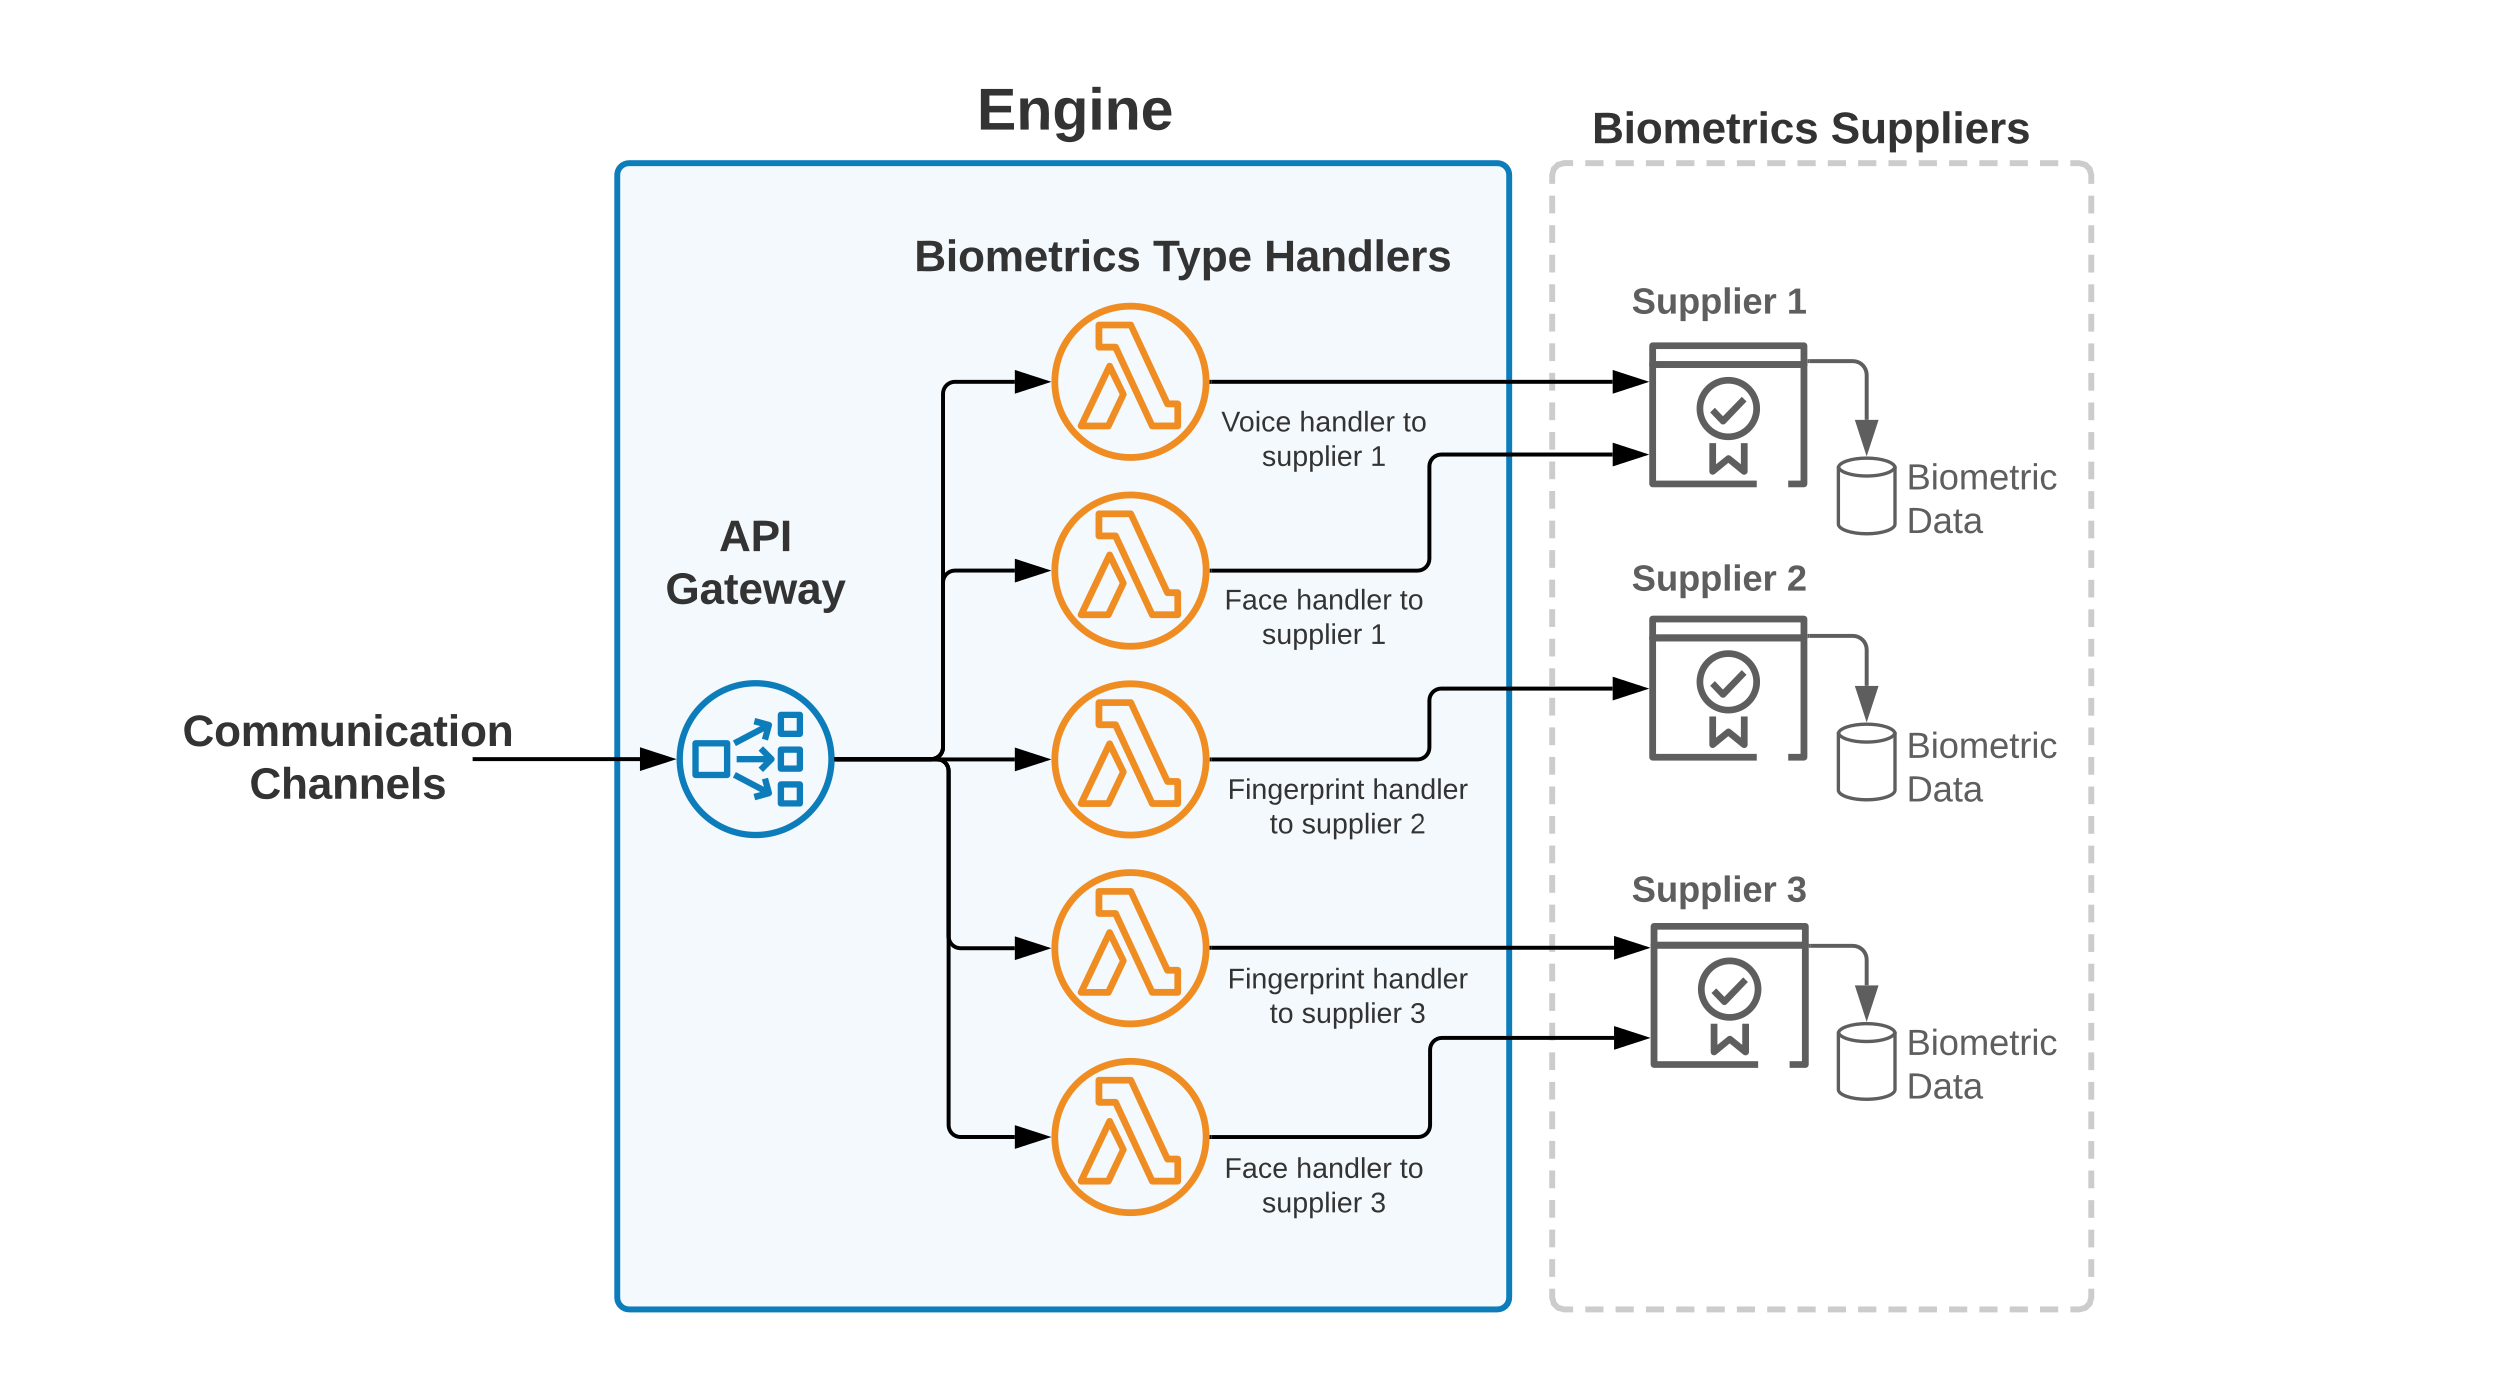 <svg xmlns="http://www.w3.org/2000/svg" xmlns:xlink="http://www.w3.org/1999/xlink" xmlns:lucid="lucid" width="1265" height="702"><g transform="translate(-200 -70)" lucid:page-tab-id="0_0"><path d="M0 0h1851.93v849.7H0z" fill="#fff"/><path d="M985.42 158.56c0-3.32 2.7-6 6-6h260.76c3.3 0 6 2.68 6 6v568c0 3.3-2.7 6-6 6H991.42c-3.3 0-6-2.7-6-6z" fill-opacity="0"/><path d="M1002.16 152.56h9.2m6.14 0h9.2m6.14 0h9.2m6.13 0h9.2m6.14 0h9.22m6.13 0h9.2m6.14 0h9.2m6.13 0h9.2m6.14 0h9.2m6.14 0h9.2m6.14 0h9.2m6.14 0h9.2m6.14 0h9.2m6.14 0h9.2m6.14 0h9.2m6.14 0h9.2m6.13 0h4.6l3.03.82 2.16 2.15.82 3.03v4.48m0 5.98V178m0 5.97v8.97m0 5.97v8.98m0 5.98v8.97m0 5.98v8.98m0 5.98v8.97m0 5.97v8.97m0 5.98v8.97m0 5.98v8.97m0 5.98v8.96m0 6v8.96m0 5.98v8.97m0 6v8.96m0 5.98v8.96m0 5.98v8.97m0 5.98v8.97m0 5.98v8.97m0 5.98v8.96m0 5.97v8.97m0 5.98V462m0 5.97v8.97m0 5.97v8.98m0 5.98v8.97m0 5.98v8.98m0 5.98v8.97m0 5.97v8.97m0 5.98v8.97m0 5.98v8.97m0 5.98v8.96m0 6v8.96m0 5.98v8.97m0 6v8.96m0 5.98v8.96m0 5.98v8.97m0 5.98v8.97m0 5.98v8.97m0 5.98v8.96m0 5.97v4.5l-.82 3.02-2.16 2.14-3.02.82h-4.6m-6.14 0h-9.2m-6.14 0h-9.2m-6.14 0h-9.2m-6.14 0h-9.2m-6.13 0h-9.22m-6.13 0h-9.2m-6.14 0h-9.2m-6.13 0h-9.2m-6.14 0h-9.2m-6.14 0h-9.2m-6.15 0h-9.2m-6.13 0h-9.2m-6.14 0h-9.2m-6.14 0h-9.2m-6.14 0h-9.2m-6.14 0h-9.2m-6.14 0h-4.6l-3.03-.82-2.16-2.15-.82-3.04v-4.5m0-5.97v-8.97m0-5.98v-8.97m0-5.98v-8.97m0-5.98v-8.97m0-5.98v-8.96m0-5.98v-8.97m0-6v-8.96m0-5.98v-8.97m0-6v-8.95m0-5.98v-8.97m0-5.98v-8.97m0-5.98v-8.97m0-5.97v-8.97m0-5.98v-8.97m0-5.97v-8.97m0-5.98v-8.97m0-5.96v-8.97m0-5.98V453m0-5.98v-8.97m0-5.98v-8.97m0-5.98v-8.97m0-5.98v-8.97m0-5.98v-8.97m0-5.98v-8.96m0-5.98v-8.97m0-6v-8.96m0-5.98v-8.97m0-6v-8.95m0-5.98v-8.97m0-5.98v-8.97m0-5.98v-8.97m0-5.97v-8.97m0-5.98v-8.97m0-5.97v-8.97m0-5.98v-8.97m0-5.96v-8.97m0-5.98V169m0-5.98v-4.48l.82-3.03 2.15-2.15 3.02-.82h4.6" stroke="#ccc" stroke-width="3" fill="none"/><path d="M512.33 158.56c0-3.32 2.7-6 6-6h439.32c3.32 0 6 2.68 6 6v568c0 3.3-2.68 6-6 6H518.33c-3.3 0-6-2.7-6-6z" stroke="#0c7cba" stroke-width="3" fill="#b2d6ef" fill-opacity=".15"/><path d="M795.96 573.83H783c-.63 0-1.24-.38-1.5-.98l-18.14-38.9h-7.32c-.9 0-1.7-.75-1.7-1.68v-11.22c0-.92.8-1.68 1.7-1.68h16.15c.68 0 1.24.38 1.5.98l18.1 38.9h4.16c.9 0 1.7.75 1.7 1.73v11.17c0 .92-.8 1.68-1.7 1.68zm-11.9-3.43h10.17v-7.73h-3.5c-.66 0-1.26-.38-1.52-.98l-18.05-38.96h-13.38v7.8h6.67c.7 0 1.3.37 1.56.97z" stroke="#fff" stroke-opacity="0" fill="#ef8d22"/><path d="M760.83 573.83H747c-.92 0-1.68-.77-1.68-1.7 0-.28.04-.48.17-.72l14.44-30.26c.3-.6.86-.97 1.53-.97s1.24.33 1.54.94l6.92 14.32c.22.47.22.97 0 1.44l-7.56 16c-.3.6-.86.97-1.53.97zm-11.1-3.4h10l6.82-14.27-5.1-10.37z" stroke="#fff" stroke-opacity="0" fill="#ef8d22"/><path d="M772.02 589.8c-22.08 0-40-17.92-40-40s17.92-40 40-40 40 17.92 40 40-17.92 40-40 40zm0-76.56c-20.24 0-36.56 16.32-36.56 36.56 0 20.24 16.32 36.56 36.56 36.56 20.24 0 36.56-16.32 36.56-36.56 0-20.24-16.32-36.56-36.56-36.56z" stroke="#fff" stroke-opacity="0" fill="#ef8d22"/><path d="M582.33 414.12c-22.08 0-40 17.92-40 40s17.92 40 40 40 40-17.92 40-40-17.92-40-40-40zm0 76.8c-20.32 0-36.8-16.48-36.8-36.8 0-20.32 16.48-36.8 36.8-36.8 20.32 0 36.8 16.48 36.8 36.8 0 20.32-16.48 36.8-36.8 36.8z" stroke="#fff" stroke-opacity="0" stroke-width="3" fill="#0c7cba"/><path d="M567.94 463.72h-16.02c-.88 0-1.6-.7-1.6-1.6v-16c0-.9.72-1.6 1.6-1.6h16.02c.88 0 1.6.7 1.6 1.6v16c0 .9-.72 1.6-1.6 1.6zm-14.4-3.2h12.78v-12.8h-12.78zM604.73 442.92h-9.6c-.88 0-1.6-.7-1.6-1.6v-9.6c0-.88.72-1.6 1.6-1.6h9.6c.88 0 1.6.72 1.6 1.6v9.6c0 .9-.72 1.6-1.6 1.6zm-8-3.2h6.4v-6.4h-6.4zM604.73 460.52h-9.6c-.88 0-1.6-.7-1.6-1.6v-9.6c0-.88.72-1.6 1.6-1.6h9.6c.88 0 1.6.72 1.6 1.6v9.6c0 .9-.72 1.6-1.6 1.6zm-8-3.2h6.4v-6.4h-6.4zM604.73 478.12h-9.6c-.88 0-1.6-.7-1.6-1.6v-9.6c0-.88.72-1.6 1.6-1.6h9.6c.88 0 1.6.72 1.6 1.6v9.6c0 .9-.72 1.6-1.6 1.6zm-8-3.2h6.4v-6.4h-6.4zM591.46 455.26l-5.38 5.38-2.27-2.26 2.66-2.65h-13.73v-3.2h13.73l-2.65-2.67 2.28-2.25 5.38 5.4c.63.62.63 1.62.02 2.26h-.02zM590.58 437.34l-1.98 7.35-3.06-.85 1-3.8-14.18 7.48-1.5-2.8 13.87-7.33-3.45-.88.83-3.2 7.37 2c.85.2 1.37 1.1 1.13 1.94 0 .03 0 .06-.02.08zM589.47 472.88l-7.35 2.04-.85-3.2 3.45-.94-13.86-7.32 1.48-2.8 14.2 7.48-1-3.75 3.08-.84 1.98 7.35c.24.86-.28 1.74-1.13 1.97z" stroke="#fff" stroke-opacity="0" stroke-width="3" fill="#0c7cba"/><path d="M1112.84 454.85h-8v-3.38h6.24v-57h-73.12v57h50.96v3.38h-52.72c-.88 0-1.68-.76-1.68-1.72V392.8c0-.96.8-1.72 1.68-1.72h76.64c.88 0 1.68.76 1.68 1.72v60.33c0 .96-.8 1.72-1.68 1.72z" stroke="#fff" stroke-opacity="0" fill="#5e5e5e"/><path d="M1112.76 394.47h-76.56c-.88 0-1.68-.76-1.68-1.7v-9.53c0-.93.8-1.7 1.68-1.7h76.64c.88 0 1.68.77 1.68 1.7v9.54c0 .93-.72 1.7-1.68 1.7h-.08zm-74.8-3.4h73.12v-6.13h-73.12zM1074.52 431.02c-8.87 0-16.06-7.17-16.06-16 0-8.84 7.2-16 16.06-16 8.87 0 16.07 7.16 16.07 16 0 8.83-7.2 16-16.08 16zm0-28.62h-.03c-6.98.04-12.64 5.67-12.64 12.65 0 6.97 5.7 12.6 12.7 12.6 6.97-.03 12.62-5.66 12.62-12.64 0-6.93-5.68-12.6-12.66-12.6zM1082.5 448.5c-.4 0-.76-.1-1.1-.4l-6.87-5.6-6.82 5.6c-.7.62-1.8.53-2.4-.2-.24-.3-.38-.67-.38-1.08v-14.3h3.4v10.7l5.22-4.2c.62-.52 1.5-.52 2.13 0l5.2 4.2v-10.7h3.42v14.3c0 .67-.37 1.23-.98 1.52-.27.13-.52.17-.8.17z" stroke="#fff" stroke-opacity="0" fill="#5e5e5e"/><path d="M1071.87 423.08c-.5 0-.92-.18-1.25-.54l-5.3-5.56 2.4-2.34 4.08 4.27 9.54-9.82 2.4 2.34-10.65 11.12c-.34.36-.75.54-1.23.54z" stroke="#fff" stroke-opacity="0" fill="#5e5e5e"/><path d="M1036.1 383.36h76.48v69.7h-76.48v-69.7z" stroke="#fff" stroke-opacity="0" stroke-width=".42" fill="#fff" fill-opacity="0"/><path d="M440.14 454.12h83.7M440.17 454.12h-1.02" stroke="#000" stroke-width="2" fill="none"/><path d="M539.1 454.12l-14.27 4.64v-9.27z" stroke="#000" stroke-width="2"/><path d="M623.33 454.12h47.84c3.32 0 6-2.68 6-6v-83.4c0-3.3 2.7-6 6-6h30.34" stroke="#000" stroke-width="2" fill="none"/><path d="M623.36 455.12h-1.07l.03-1-.06-1h1.1z"/><path d="M728.78 358.73l-14.27 4.64v-9.27z" stroke="#000" stroke-width="2"/><path d="M813.02 358.73h104.25c3.3 0 6-2.68 6-6V306c0-3.3 2.7-6 6-6h86.75" stroke="#000" stroke-width="2" fill="none"/><path d="M813.04 359.73h-1.1l.08-1-.04-1h1.06z"/><path d="M1031.3 300l-14.28 4.64v-9.28z" stroke="#000" stroke-width="2"/><path d="M813.02 454.27h104.25c3.3 0 6-2.7 6-6v-23.84c0-3.32 2.7-6 6-6h86.75" stroke="#000" stroke-width="2" fill="none"/><path d="M813.04 455.27h-1.1l.08-1-.04-1h1.06z"/><path d="M1031.3 418.43l-14.28 4.63v-9.27z" stroke="#000" stroke-width="2"/><path d="M813 549.57h203.7" stroke="#000" stroke-width="2" fill="none"/><path d="M813.03 550.57h-1.06l.05-.77-.05-1.23h1.06z"/><path d="M1031.98 549.57l-14.27 4.64v-9.26z" stroke="#000" stroke-width="2"/><path d="M548.05 76.78c0-3.32 2.7-6 6-6h379.32c3.32 0 6 2.68 6 6v69.78c0 3.3-2.68 6-6 6H554.05c-3.3 0-6-2.7-6-6z" stroke="#000" stroke-opacity="0" stroke-width="3" fill="#fff" fill-opacity="0"/><use xlink:href="#a" transform="matrix(1,0,0,1,553.049,75.777) translate(191 23.927)"/><use xlink:href="#b" transform="matrix(1,0,0,1,553.049,75.777) translate(141.277 59.817)"/><path d="M980 106c0-3.3 2.7-6 6-6h260.75c3.32 0 6 2.7 6 6v60.56c0 3.3-2.68 6-6 6H986c-3.3 0-6-2.7-6-6z" stroke="#000" stroke-opacity="0" stroke-width="3" fill="#fff" fill-opacity="0"/><use xlink:href="#c" transform="matrix(1,0,0,1,985,105) translate(20.574 37.465)"/><use xlink:href="#d" transform="matrix(1,0,0,1,985,105) translate(141.377 37.465)"/><path d="M512.33 326c0-3.3 2.7-6 6-6h128c3.3 0 6 2.7 6 6v62.66c0 3.3-2.7 6-6 6h-128c-3.3 0-6-2.7-6-6z" stroke="#000" stroke-opacity="0" stroke-width="3" fill="#fff" fill-opacity="0"/><use xlink:href="#e" transform="matrix(1,0,0,1,517.33,325) translate(46.512 23.872)"/><use xlink:href="#f" transform="matrix(1,0,0,1,517.33,325) translate(19.352 50.538)"/><path d="M645.57 185.82c0-3.32 2.7-6 6-6H945.4c3.3 0 6 2.68 6 6v34.65c0 3.3-2.7 6-6 6H651.56c-3.3 0-6-2.7-6-6z" stroke="#000" stroke-opacity="0" stroke-width="3" fill="#fff" fill-opacity="0"/><use xlink:href="#g" transform="matrix(1,0,0,1,650.572,184.817) translate(12.043 22.403)"/><use xlink:href="#h" transform="matrix(1,0,0,1,650.572,184.817) translate(132.846 22.403)"/><use xlink:href="#i" transform="matrix(1,0,0,1,650.572,184.817) translate(189.08 22.403)"/><path d="M1112.84 316.55h-8v-3.38h6.24v-57h-73.12v57h50.96v3.38h-52.72c-.88 0-1.68-.76-1.68-1.72V254.5c0-.95.8-1.72 1.68-1.72h76.64c.88 0 1.68.77 1.68 1.72v60.33c0 .96-.8 1.72-1.68 1.72z" stroke="#fff" stroke-opacity="0" fill="#5e5e5e"/><path d="M1112.76 256.17h-76.56c-.88 0-1.68-.76-1.68-1.7v-9.52c0-.93.8-1.7 1.68-1.7h76.64c.88 0 1.68.77 1.68 1.7v9.53c0 .93-.72 1.7-1.68 1.7h-.08zm-74.8-3.4h73.12v-6.13h-73.12zM1074.52 292.72c-8.87 0-16.06-7.17-16.06-16 0-8.84 7.2-16 16.06-16 8.87 0 16.07 7.16 16.07 16 0 8.83-7.2 16-16.08 16zm0-28.6h-.03c-6.98.02-12.64 5.65-12.64 12.63s5.7 12.6 12.7 12.6c6.97-.02 12.62-5.66 12.62-12.63 0-6.95-5.68-12.6-12.66-12.6zM1082.5 310.22c-.4 0-.76-.13-1.1-.4l-6.87-5.62-6.82 5.62c-.7.6-1.8.5-2.4-.2-.24-.33-.38-.68-.38-1.1v-14.3h3.4v10.7l5.22-4.2c.62-.52 1.5-.52 2.13 0l5.2 4.2v-10.7h3.42v14.3c0 .67-.37 1.23-.98 1.52-.27.13-.52.18-.8.18z" stroke="#fff" stroke-opacity="0" fill="#5e5e5e"/><path d="M1071.87 284.8c-.5 0-.92-.2-1.25-.56l-5.3-5.56 2.4-2.34 4.08 4.27 9.54-9.82 2.4 2.34-10.65 11.12c-.34.36-.75.55-1.23.55z" stroke="#fff" stroke-opacity="0" fill="#5e5e5e"/><path d="M1036.1 245.06h76.48v69.7h-76.48v-69.7z" stroke="#fff" stroke-opacity="0" stroke-width=".42" fill="#fff" fill-opacity="0"/><path d="M1113.54 610.33h-8v-3.38h6.24v-57h-73.12v57h50.96v3.38h-52.72c-.88 0-1.68-.76-1.68-1.72V548.3c0-.95.8-1.72 1.68-1.72h76.64c.88 0 1.68.77 1.68 1.72v60.33c0 .97-.8 1.73-1.68 1.73z" stroke="#fff" stroke-opacity="0" fill="#5e5e5e"/><path d="M1113.46 549.95h-76.56c-.88 0-1.68-.76-1.68-1.7v-9.52c0-.93.8-1.7 1.68-1.7h76.64c.88 0 1.68.77 1.68 1.7v9.53c0 .93-.72 1.7-1.68 1.7h-.08zm-74.8-3.4h73.12v-6.13h-73.12zM1075.22 586.5c-8.87 0-16.07-7.17-16.07-16 0-8.84 7.2-16 16.07-16 8.86 0 16.06 7.16 16.06 16 0 8.83-7.2 16-16.06 16zm0-28.6h-.04c-6.97.02-12.63 5.65-12.63 12.63s5.7 12.6 12.7 12.6c6.97-.02 12.63-5.66 12.63-12.63 0-6.95-5.7-12.6-12.66-12.6zM1083.2 604c-.42 0-.77-.13-1.1-.4l-6.88-5.62-6.82 5.62c-.7.6-1.8.5-2.4-.2-.25-.33-.38-.68-.38-1.1V588h3.4v10.7l5.2-4.2c.63-.52 1.53-.52 2.15 0l5.2 4.2V588h3.42v14.3c0 .67-.38 1.23-.98 1.52-.27.13-.53.18-.82.18z" stroke="#fff" stroke-opacity="0" fill="#5e5e5e"/><path d="M1072.56 578.57c-.5 0-.92-.2-1.25-.55l-5.3-5.56 2.4-2.34 4.1 4.27 9.53-9.84 2.4 2.34-10.65 11.12c-.33.36-.74.55-1.22.55z" stroke="#fff" stroke-opacity="0" fill="#5e5e5e"/><path d="M1036.8 538.84h76.47v69.7h-76.47v-69.7z" stroke="#fff" stroke-opacity="0" stroke-width=".42" fill="#fff" fill-opacity="0"/><path d="M795.96 478.3H783c-.63 0-1.24-.38-1.5-.98l-18.14-38.9h-7.32c-.9 0-1.7-.75-1.7-1.68v-11.22c0-.92.8-1.7 1.7-1.7h16.15c.68 0 1.24.4 1.5 1l18.1 38.88h4.16c.9 0 1.7.77 1.7 1.75v11.16c0 .94-.8 1.7-1.7 1.7zm-11.9-3.43h10.17v-7.73h-3.5c-.66 0-1.26-.4-1.52-1l-18.05-38.93h-13.38v7.8h6.67c.7 0 1.3.38 1.56.98z" stroke="#fff" stroke-opacity="0" fill="#ef8d22"/><path d="M760.83 478.3H747c-.92 0-1.68-.77-1.68-1.72 0-.27.04-.47.17-.7l14.44-30.27c.3-.6.86-.97 1.53-.97s1.24.34 1.54.95l6.92 14.3c.22.48.22.98 0 1.45l-7.56 16c-.3.6-.86.97-1.53.97zm-11.1-3.4h10l6.82-14.27-5.1-10.37z" stroke="#fff" stroke-opacity="0" fill="#ef8d22"/><path d="M772.02 494.27c-22.08 0-40-17.92-40-40s17.92-40 40-40 40 17.92 40 40-17.92 40-40 40zm0-76.56c-20.24 0-36.56 16.33-36.56 36.57 0 20.24 16.32 36.56 36.56 36.56 20.24 0 36.56-16.32 36.56-36.56 0-20.24-16.32-36.56-36.56-36.56zM795.96 382.77H783c-.63 0-1.24-.38-1.5-.98l-18.14-38.9h-7.32c-.9 0-1.7-.76-1.7-1.7V330c0-.94.8-1.7 1.7-1.7h16.15c.68 0 1.24.38 1.5.98l18.1 38.9h4.16c.9 0 1.7.75 1.7 1.73v11.18c0 .93-.8 1.7-1.7 1.7zm-11.9-3.43h10.17v-7.74h-3.5c-.66 0-1.26-.38-1.52-.98l-18.05-38.94h-13.38v7.8h6.67c.7 0 1.3.37 1.56.97z" stroke="#fff" stroke-opacity="0" fill="#ef8d22"/><path d="M760.83 382.77H747c-.92 0-1.68-.78-1.68-1.72 0-.27.04-.47.17-.7l14.44-30.27c.3-.6.86-.98 1.53-.98s1.24.34 1.54.94l6.92 14.3c.22.48.22 1 0 1.46l-7.56 16c-.3.6-.86.97-1.53.97zm-11.1-3.4h10l6.82-14.28-5.1-10.38z" stroke="#fff" stroke-opacity="0" fill="#ef8d22"/><path d="M772.02 398.73c-22.08 0-40-17.92-40-40s17.92-40 40-40 40 17.92 40 40-17.92 40-40 40zm0-76.56c-20.24 0-36.56 16.32-36.56 36.56 0 20.24 16.32 36.56 36.56 36.56 20.24 0 36.56-16.33 36.56-36.57 0-20.24-16.32-36.56-36.56-36.56z" stroke="#fff" stroke-opacity="0" fill="#ef8d22"/><path d="M800 367.75c0-3.3 2.7-6 6-6h127.37c3.32 0 6 2.7 6 6v32.9c0 3.3-2.68 6-6 6H806c-3.3 0-6-2.7-6-6z" stroke="#000" stroke-opacity="0" stroke-width="3" fill="#fff" fill-opacity="0"/><use xlink:href="#j" transform="matrix(1,0,0,1,805,366.752) translate(14.588 11.629)"/><use xlink:href="#k" transform="matrix(1,0,0,1,805,366.752) translate(50.888 11.629)"/><use xlink:href="#l" transform="matrix(1,0,0,1,805,366.752) translate(103.299 11.629)"/><use xlink:href="#m" transform="matrix(1,0,0,1,805,366.752) translate(33.566 29.072)"/><use xlink:href="#n" transform="matrix(1,0,0,1,805,366.752) translate(88.359 29.072)"/><path d="M1115.52 391.76h22.02c3.87 0 7 3.13 7 7v18.3" stroke="#5e5e5e" stroke-width="2" fill="none"/><path d="M1115.55 392.76h-1.03v-2h1.03z" fill="#5e5e5e"/><path d="M1144.54 432.34l-4.63-14.27h9.28z" stroke="#5e5e5e" stroke-width="2" fill="#5e5e5e"/><path d="M1115.52 252.73h22.02c3.87 0 7 3.13 7 7v22.72" stroke="#5e5e5e" stroke-width="2" fill="none"/><path d="M1115.55 253.73h-1.03v-2h1.03z" fill="#5e5e5e"/><path d="M1144.54 297.72l-4.63-14.27h9.28z" stroke="#5e5e5e" stroke-width="2" fill="#5e5e5e"/><path d="M1144.54 627.1c-7.37 0-15.17-2.04-15.17-5.8v-28.4c0-3.76 7.8-5.8 15.17-5.8 7.35 0 15.18 2.04 15.18 5.8v28.4c0 3.76-7.83 5.8-15.18 5.8zm0-38.28c-8.34 0-13.47 2.36-13.47 4.08v28.4c0 1.68 5.1 4.08 13.47 4.08 8.38 0 13.48-2.36 13.48-4.08v-28.4c0-1.72-5.13-4.08-13.48-4.08z" stroke="#fff" stroke-opacity="0" fill="#5e5e5e"/><path d="M1144.54 597.87c-7.37 0-15.17-2.04-15.17-5.82h1.7c0 1.7 5.1 4.1 13.47 4.1 8.38 0 13.48-2.37 13.48-4.1h1.7c0 3.78-7.83 5.82-15.18 5.82z" stroke="#fff" stroke-opacity="0" fill="#5e5e5e"/><path d="M1159.72 590.08c0-3.3 2.68-6 6-6h46.2c3.3 0 6 2.7 6 6v11.86c0 3.3-2.7 6-6 6h-46.2c-3.32 0-6-2.7-6-6z" stroke="#000" stroke-opacity="0" stroke-width="3" fill="#fff" fill-opacity="0"/><use xlink:href="#o" transform="matrix(1,0,0,1,1164.717,589.084) translate(0 14.703)"/><use xlink:href="#p" transform="matrix(1,0,0,1,1164.717,589.084) translate(0 36.758)"/><path d="M1116.22 548.6h21.32c3.87 0 7 3.14 7 7v13" stroke="#5e5e5e" stroke-width="2" fill="none"/><path d="M1116.24 549.6h-1.02V547.62h1.02z" fill="#5e5e5e"/><path d="M1144.54 583.87l-4.63-14.27h9.28z" stroke="#5e5e5e" stroke-width="2" fill="#5e5e5e"/><path d="M1144.54 475.57c-7.37 0-15.17-2.04-15.17-5.8v-28.4c0-3.76 7.8-5.8 15.17-5.8 7.35 0 15.18 2.04 15.18 5.8v28.4c0 3.76-7.83 5.8-15.18 5.8zm0-38.28c-8.34 0-13.47 2.35-13.47 4.07v28.4c0 1.68 5.1 4.08 13.47 4.08 8.38 0 13.48-2.36 13.48-4.08v-28.4c0-1.72-5.13-4.08-13.48-4.08z" stroke="#fff" stroke-opacity="0" fill="#5e5e5e"/><path d="M1144.54 446.34c-7.37 0-15.17-2.03-15.17-5.8h1.7c0 1.7 5.1 4.1 13.47 4.1 8.38 0 13.48-2.4 13.48-4.1h1.7c0 3.77-7.83 5.8-15.18 5.8z" stroke="#fff" stroke-opacity="0" fill="#5e5e5e"/><path d="M1159.72 439.77c0-3.32 2.68-6 6-6h46.2c3.3 0 6 2.68 6 6v11.85c0 3.32-2.7 6-6 6h-46.2c-3.32 0-6-2.68-6-6z" stroke="#000" stroke-opacity="0" stroke-width="3" fill="#fff" fill-opacity="0"/><use xlink:href="#o" transform="matrix(1,0,0,1,1164.717,438.768) translate(0 14.703)"/><use xlink:href="#p" transform="matrix(1,0,0,1,1164.717,438.768) translate(0 36.758)"/><path d="M1144.54 340.95c-7.37 0-15.17-2.04-15.17-5.8v-28.4c0-3.76 7.8-5.8 15.17-5.8 7.35 0 15.18 2.04 15.18 5.8v28.4c0 3.76-7.83 5.8-15.18 5.8zm0-38.28c-8.34 0-13.47 2.36-13.47 4.08v28.4c0 1.68 5.1 4.08 13.47 4.08 8.38 0 13.48-2.36 13.48-4.08v-28.4c0-1.72-5.13-4.08-13.48-4.08z" stroke="#fff" stroke-opacity="0" fill="#5e5e5e"/><path d="M1144.54 311.72c-7.37 0-15.17-2.03-15.17-5.8h1.7c0 1.7 5.1 4.1 13.47 4.1 8.38 0 13.48-2.4 13.48-4.1h1.7c0 3.77-7.83 5.8-15.18 5.8z" stroke="#fff" stroke-opacity="0" fill="#5e5e5e"/><path d="M1159.72 303.94c0-3.32 2.68-6 6-6h46.2c3.3 0 6 2.68 6 6v11.85c0 3.3-2.7 6-6 6h-46.2c-3.32 0-6-2.7-6-6z" stroke="#000" stroke-opacity="0" stroke-width="3" fill="#fff" fill-opacity="0"/><use xlink:href="#o" transform="matrix(1,0,0,1,1164.717,302.938) translate(0 14.703)"/><use xlink:href="#p" transform="matrix(1,0,0,1,1164.717,302.938) translate(0 36.758)"/><path d="M1000 208.4c0-3.3 2.7-6 6-6h127.37c3.32 0 6 2.7 6 6v32.9c0 3.3-2.68 6-6 6H1006c-3.3 0-6-2.7-6-6z" stroke="#000" stroke-opacity="0" stroke-width="3" fill="#fff" fill-opacity="0"/><use xlink:href="#q" transform="matrix(1,0,0,1,1005,207.405) translate(20.66 21.266)"/><use xlink:href="#r" transform="matrix(1,0,0,1,1005,207.405) translate(99.129 21.266)"/><path d="M1000 348.6c0-3.32 2.7-6 6-6h127.37c3.32 0 6 2.68 6 6v32.88c0 3.3-2.68 6-6 6H1006c-3.3 0-6-2.7-6-6z" stroke="#000" stroke-opacity="0" stroke-width="3" fill="#fff" fill-opacity="0"/><use xlink:href="#q" transform="matrix(1,0,0,1,1005,347.591) translate(20.66 21.266)"/><use xlink:href="#s" transform="matrix(1,0,0,1,1005,347.591) translate(99.129 21.266)"/><path d="M1000 506c0-3.3 2.7-6 6-6h127.37c3.32 0 6 2.7 6 6v32.9c0 3.3-2.68 6-6 6H1006c-3.3 0-6-2.7-6-6z" stroke="#000" stroke-opacity="0" stroke-width="3" fill="#fff" fill-opacity="0"/><use xlink:href="#q" transform="matrix(1,0,0,1,1005,505) translate(20.66 21.266)"/><use xlink:href="#t" transform="matrix(1,0,0,1,1005,505) translate(99.129 21.266)"/><path d="M795.96 669.37H783c-.63 0-1.24-.4-1.5-.98l-18.14-38.9h-7.32c-.9 0-1.7-.77-1.7-1.7v-11.2c0-.94.8-1.7 1.7-1.7h16.15c.68 0 1.24.38 1.5.98l18.1 38.9h4.16c.9 0 1.7.75 1.7 1.73v11.18c0 .92-.8 1.7-1.7 1.7zm-11.9-3.44h10.17v-7.73h-3.5c-.66 0-1.26-.38-1.52-.98l-18.05-38.95h-13.38v7.8h6.67c.7 0 1.3.38 1.56.97z" stroke="#fff" stroke-opacity="0" fill="#ef8d22"/><path d="M760.83 669.37H747c-.92 0-1.68-.78-1.68-1.72 0-.27.04-.47.17-.7l14.44-30.28c.3-.6.86-.97 1.53-.97s1.24.33 1.54.94l6.92 14.3c.22.48.22 1 0 1.46l-7.56 16c-.3.6-.86.97-1.53.97zm-11.1-3.4h10l6.82-14.28-5.1-10.38z" stroke="#fff" stroke-opacity="0" fill="#ef8d22"/><path d="M772.02 685.33c-22.08 0-40-17.92-40-40s17.92-40 40-40 40 17.92 40 40-17.92 40-40 40zm0-76.56c-20.24 0-36.56 16.32-36.56 36.56 0 20.24 16.32 36.56 36.56 36.56 20.24 0 36.56-16.33 36.56-36.57 0-20.24-16.32-36.56-36.56-36.56zM795.96 287.24H783c-.63 0-1.24-.38-1.5-.98l-18.14-38.9h-7.32c-.9 0-1.7-.76-1.7-1.68v-11.22c0-.93.8-1.7 1.7-1.7h16.15c.68 0 1.24.4 1.5 1l18.1 38.88h4.16c.9 0 1.7.76 1.7 1.74v11.17c0 .92-.8 1.7-1.7 1.7zm-11.9-3.43h10.17v-7.73h-3.5c-.66 0-1.26-.38-1.52-.98l-18.05-38.95h-13.38v7.78h6.67c.7 0 1.3.4 1.56.98z" stroke="#fff" stroke-opacity="0" fill="#ef8d22"/><path d="M760.83 287.24H747c-.92 0-1.68-.78-1.68-1.72 0-.27.04-.47.17-.7l14.44-30.28c.3-.6.86-.97 1.53-.97s1.24.34 1.54.94l6.92 14.32c.22.47.22.98 0 1.45l-7.56 16c-.3.6-.86.97-1.53.97zm-11.1-3.4h10l6.82-14.28-5.1-10.37z" stroke="#fff" stroke-opacity="0" fill="#ef8d22"/><path d="M772.02 303.2c-22.08 0-40-17.92-40-40s17.92-40 40-40 40 17.92 40 40-17.92 40-40 40zm0-76.56c-20.24 0-36.56 16.32-36.56 36.56 0 20.24 16.32 36.56 36.56 36.56 20.24 0 36.56-16.32 36.56-36.56 0-20.24-16.32-36.56-36.56-36.56z" stroke="#fff" stroke-opacity="0" fill="#ef8d22"/><path d="M623.32 454.27h90.2" stroke="#000" stroke-width="2" fill="none"/><path d="M623.35 455.27h-1.06l.03-1.15-.05-.85h1.07z"/><path d="M728.78 454.27l-14.27 4.63v-9.27z" stroke="#000" stroke-width="2"/><path d="M623.33 454.12h47.84c3.32 0 6-2.68 6-6V269.2c0-3.3 2.7-6 6-6h30.34" stroke="#000" stroke-width="2" fill="none"/><path d="M623.36 455.12h-1.07l.03-1-.06-1h1.1z"/><path d="M728.78 263.2l-14.27 4.64v-9.27z" stroke="#000" stroke-width="2"/><path d="M813.02 263.2h203" stroke="#000" stroke-width="2" fill="none"/><path d="M813.04 264.2h-1.1l.08-1-.04-1h1.06z"/><path d="M1031.3 263.2l-14.28 4.64v-9.27z" stroke="#000" stroke-width="2"/><path d="M813.02 645.33h104.6c3.3 0 6-2.68 6-6v-38.15c0-3.32 2.68-6 6-6h87.1" stroke="#000" stroke-width="2" fill="none"/><path d="M813.04 646.33h-1.1l.08-1-.04-1h1.06z"/><path d="M1031.98 595.18l-14.27 4.63v-9.26z" stroke="#000" stroke-width="2"/><path d="M800 277.67c0-3.32 2.7-6 6-6h127.37c3.32 0 6 2.68 6 6v32.88c0 3.32-2.68 6-6 6H806c-3.3 0-6-2.68-6-6z" stroke="#000" stroke-opacity="0" stroke-width="3" fill="#fff" fill-opacity="0"/><use xlink:href="#u" transform="matrix(1,0,0,1,805,276.668) translate(12.973 11.629)"/><use xlink:href="#k" transform="matrix(1,0,0,1,805,276.668) translate(52.503 11.629)"/><use xlink:href="#l" transform="matrix(1,0,0,1,805,276.668) translate(104.914 11.629)"/><use xlink:href="#m" transform="matrix(1,0,0,1,805,276.668) translate(33.566 29.072)"/><use xlink:href="#n" transform="matrix(1,0,0,1,805,276.668) translate(88.359 29.072)"/><path d="M812.02 463.62c0-3.3 2.68-6 6-6H945.4c3.3 0 6 2.7 6 6v32.9c0 3.3-2.7 6-6 6H818c-3.32 0-6-2.7-6-6z" stroke="#000" stroke-opacity="0" stroke-width="3" fill="#fff" fill-opacity="0"/><g><use xlink:href="#v" transform="matrix(1,0,0,1,817.017,462.624) translate(4.17 11.629)"/><use xlink:href="#w" transform="matrix(1,0,0,1,817.017,462.624) translate(77.457 11.629)"/><use xlink:href="#x" transform="matrix(1,0,0,1,817.017,462.624) translate(25.49 29.072)"/><use xlink:href="#m" transform="matrix(1,0,0,1,817.017,462.624) translate(41.641 29.072)"/><use xlink:href="#y" transform="matrix(1,0,0,1,817.017,462.624) translate(96.434 29.072)"/></g><path d="M812.02 559.5c0-3.32 2.68-6 6-6H945.4c3.3 0 6 2.68 6 6v32.88c0 3.32-2.7 6-6 6H818c-3.32 0-6-2.68-6-6z" stroke="#000" stroke-opacity="0" stroke-width="3" fill="#fff" fill-opacity="0"/><g><use xlink:href="#v" transform="matrix(1,0,0,1,817.017,558.495) translate(4.17 11.629)"/><use xlink:href="#w" transform="matrix(1,0,0,1,817.017,558.495) translate(77.457 11.629)"/><use xlink:href="#x" transform="matrix(1,0,0,1,817.017,558.495) translate(25.49 29.072)"/><use xlink:href="#m" transform="matrix(1,0,0,1,817.017,558.495) translate(41.641 29.072)"/><use xlink:href="#z" transform="matrix(1,0,0,1,817.017,558.495) translate(96.434 29.072)"/></g><path d="M800 655.37c0-3.32 2.7-6 6-6h127.37c3.32 0 6 2.68 6 6v32.88c0 3.32-2.68 6-6 6H806c-3.3 0-6-2.68-6-6z" stroke="#000" stroke-opacity="0" stroke-width="3" fill="#fff" fill-opacity="0"/><g><use xlink:href="#j" transform="matrix(1,0,0,1,805,654.367) translate(14.588 11.629)"/><use xlink:href="#k" transform="matrix(1,0,0,1,805,654.367) translate(50.888 11.629)"/><use xlink:href="#l" transform="matrix(1,0,0,1,805,654.367) translate(103.299 11.629)"/><use xlink:href="#m" transform="matrix(1,0,0,1,805,654.367) translate(33.566 29.072)"/><use xlink:href="#z" transform="matrix(1,0,0,1,805,654.367) translate(88.359 29.072)"/></g><path d="M623.33 454.12H674c3.3 0 6 2.7 6 6v179.2c0 3.33 2.7 6 6 6h27.5" stroke="#000" stroke-width="2" fill="none"/><path d="M623.36 455.12h-1.07l.03-1-.06-1h1.1z"/><path d="M728.78 645.33l-14.27 4.64v-9.27z" stroke="#000" stroke-width="2"/><path d="M623.33 454.12H674c3.3 0 6 2.7 6 6v83.68c0 3.3 2.7 6 6 6h27.5M623.36 454.12h-1.03" stroke="#000" stroke-width="2" fill="none"/><path d="M728.78 549.8l-14.27 4.63v-9.27z" stroke="#000" stroke-width="2"/><path d="M239.58 426.77c0-3.3 2.68-6 6-6h260.75c3.3 0 6 2.7 6 6v60.56c0 3.3-2.7 6-6 6H245.58c-3.32 0-6-2.7-6-6z" stroke="#000" stroke-opacity="0" stroke-width="3" fill="#fff" fill-opacity="0"/><g><use xlink:href="#A" transform="matrix(1,0,0,1,244.575,425.77) translate(47.765 21.715)"/><use xlink:href="#B" transform="matrix(1,0,0,1,244.575,425.77) translate(81.623 48.382)"/></g><defs><path fill="#333" d="M24 0v-248h195v40H76v63h132v40H76v65h150V0H24" id="C"/><path fill="#333" d="M135-194c87-1 58 113 63 194h-50c-7-57 23-157-34-157-59 0-34 97-39 157H25l-1-190h47c2 12-1 28 3 38 12-26 28-41 61-42" id="D"/><path fill="#333" d="M195-6C206 82 75 100 31 46c-4-6-6-13-8-21l49-6c3 16 16 24 34 25 40 0 42-37 40-79-11 22-30 35-61 35-53 0-70-43-70-97 0-56 18-96 73-97 30 0 46 14 59 34l2-30h47zm-90-29c32 0 41-27 41-63 0-35-9-62-40-62-32 0-39 29-40 63 0 36 9 62 39 62" id="E"/><path fill="#333" d="M25-224v-37h50v37H25zM25 0v-190h50V0H25" id="F"/><path fill="#333" d="M185-48c-13 30-37 53-82 52C43 2 14-33 14-96s30-98 90-98c62 0 83 45 84 108H66c0 31 8 55 39 56 18 0 30-7 34-22zm-45-69c5-46-57-63-70-21-2 6-4 13-4 21h74" id="G"/><g id="b"><use transform="matrix(0.083,0,0,0.083,0,0)" xlink:href="#C"/><use transform="matrix(0.083,0,0,0.083,19.939,0)" xlink:href="#D"/><use transform="matrix(0.083,0,0,0.083,38.133,0)" xlink:href="#E"/><use transform="matrix(0.083,0,0,0.083,56.327,0)" xlink:href="#F"/><use transform="matrix(0.083,0,0,0.083,64.635,0)" xlink:href="#D"/><use transform="matrix(0.083,0,0,0.083,82.83,0)" xlink:href="#G"/></g><path fill="#333" d="M182-130c37 4 62 22 62 59C244 23 116-4 24 0v-248c84 5 203-23 205 63 0 31-19 50-47 55zM76-148c40-3 101 13 101-30 0-44-60-28-101-31v61zm0 110c48-3 116 14 116-37 0-48-69-32-116-35v72" id="H"/><path fill="#333" d="M110-194c64 0 96 36 96 99 0 64-35 99-97 99-61 0-95-36-95-99 0-62 34-99 96-99zm-1 164c35 0 45-28 45-65 0-40-10-65-43-65-34 0-45 26-45 65 0 36 10 65 43 65" id="I"/><path fill="#333" d="M220-157c-53 9-28 100-34 157h-49v-107c1-27-5-49-29-50C55-147 81-57 75 0H25l-1-190h47c2 12-1 28 3 38 10-53 101-56 108 0 13-22 24-43 59-42 82 1 51 116 57 194h-49v-107c-1-25-5-48-29-50" id="J"/><path fill="#333" d="M115-3C79 11 28 4 28-45v-112H4v-33h27l15-45h31v45h36v33H77v99c-1 23 16 31 38 25v30" id="K"/><path fill="#333" d="M135-150c-39-12-60 13-60 57V0H25l-1-190h47c2 13-1 29 3 40 6-28 27-53 61-41v41" id="L"/><path fill="#333" d="M190-63c-7 42-38 67-86 67-59 0-84-38-90-98-12-110 154-137 174-36l-49 2c-2-19-15-32-35-32-30 0-35 28-38 64-6 74 65 87 74 30" id="M"/><path fill="#333" d="M137-138c1-29-70-34-71-4 15 46 118 7 119 86 1 83-164 76-172 9l43-7c4 19 20 25 44 25 33 8 57-30 24-41C81-84 22-81 20-136c-2-80 154-74 161-7" id="N"/><g id="c"><use transform="matrix(0.062,0,0,0.062,0,0)" xlink:href="#H"/><use transform="matrix(0.062,0,0,0.062,15.988,0)" xlink:href="#F"/><use transform="matrix(0.062,0,0,0.062,22.16,0)" xlink:href="#I"/><use transform="matrix(0.062,0,0,0.062,35.679,0)" xlink:href="#J"/><use transform="matrix(0.062,0,0,0.062,55.432,0)" xlink:href="#G"/><use transform="matrix(0.062,0,0,0.062,67.778,0)" xlink:href="#K"/><use transform="matrix(0.062,0,0,0.062,75.123,0)" xlink:href="#L"/><use transform="matrix(0.062,0,0,0.062,83.765,0)" xlink:href="#F"/><use transform="matrix(0.062,0,0,0.062,89.938,0)" xlink:href="#M"/><use transform="matrix(0.062,0,0,0.062,102.284,0)" xlink:href="#N"/></g><path fill="#333" d="M169-182c-1-43-94-46-97-3 18 66 151 10 154 114 3 95-165 93-204 36-6-8-10-19-12-30l50-8c3 46 112 56 116 5-17-69-150-10-154-114-4-87 153-88 188-35 5 8 8 18 10 28" id="O"/><path fill="#333" d="M85 4C-2 5 27-109 22-190h50c7 57-23 150 33 157 60-5 35-97 40-157h50l1 190h-47c-2-12 1-28-3-38-12 25-28 42-61 42" id="P"/><path fill="#333" d="M135-194c53 0 70 44 70 98 0 56-19 98-73 100-31 1-45-17-59-34 3 33 2 69 2 105H25l-1-265h48c2 10 0 23 3 31 11-24 29-35 60-35zM114-30c33 0 39-31 40-66 0-38-9-64-40-64-56 0-55 130 0 130" id="Q"/><path fill="#333" d="M25 0v-261h50V0H25" id="R"/><g id="d"><use transform="matrix(0.062,0,0,0.062,0,0)" xlink:href="#O"/><use transform="matrix(0.062,0,0,0.062,14.815,0)" xlink:href="#P"/><use transform="matrix(0.062,0,0,0.062,28.333,0)" xlink:href="#Q"/><use transform="matrix(0.062,0,0,0.062,41.852,0)" xlink:href="#Q"/><use transform="matrix(0.062,0,0,0.062,55.37,0)" xlink:href="#R"/><use transform="matrix(0.062,0,0,0.062,61.543,0)" xlink:href="#F"/><use transform="matrix(0.062,0,0,0.062,67.716,0)" xlink:href="#G"/><use transform="matrix(0.062,0,0,0.062,80.062,0)" xlink:href="#L"/><use transform="matrix(0.062,0,0,0.062,88.704,0)" xlink:href="#N"/></g><path fill="#333" d="M199 0l-22-63H83L61 0H9l90-248h61L250 0h-51zm-33-102l-36-108c-10 38-24 72-36 108h72" id="S"/><path fill="#333" d="M24-248c93 1 206-16 204 79-1 75-69 88-152 82V0H24v-248zm52 121c47 0 100 7 100-41 0-47-54-39-100-39v80" id="T"/><path fill="#333" d="M24 0v-248h52V0H24" id="U"/><g id="e"><use transform="matrix(0.062,0,0,0.062,0,0)" xlink:href="#S"/><use transform="matrix(0.062,0,0,0.062,15.988,0)" xlink:href="#T"/><use transform="matrix(0.062,0,0,0.062,30.802,0)" xlink:href="#U"/></g><path fill="#333" d="M67-125c0 54 23 88 75 88 28 0 53-7 68-21v-34h-60v-39h108v91C232-14 192 4 140 4 58 4 20-42 15-125 8-236 126-280 215-234c19 10 29 26 37 47l-47 15c-11-23-29-39-63-39-53 1-75 33-75 86" id="V"/><path fill="#333" d="M133-34C117-15 103 5 69 4 32 3 11-16 11-54c-1-60 55-63 116-61 1-26-3-47-28-47-18 1-26 9-28 27l-52-2c7-38 36-58 82-57s74 22 75 68l1 82c-1 14 12 18 25 15v27c-30 8-71 5-69-32zm-48 3c29 0 43-24 42-57-32 0-66-3-65 30 0 17 8 27 23 27" id="W"/><path fill="#333" d="M231 0h-52l-39-155L100 0H48L-1-190h46L77-45c9-52 24-97 36-145h53l37 145 32-145h46" id="X"/><path fill="#333" d="M123 10C108 53 80 86 19 72V37c35 8 53-11 59-39L3-190h52l48 148c12-52 28-100 44-148h51" id="Y"/><g id="f"><use transform="matrix(0.062,0,0,0.062,0,0)" xlink:href="#V"/><use transform="matrix(0.062,0,0,0.062,17.284,0)" xlink:href="#W"/><use transform="matrix(0.062,0,0,0.062,29.63,0)" xlink:href="#K"/><use transform="matrix(0.062,0,0,0.062,36.975,0)" xlink:href="#G"/><use transform="matrix(0.062,0,0,0.062,49.321,0)" xlink:href="#X"/><use transform="matrix(0.062,0,0,0.062,66.605,0)" xlink:href="#W"/><use transform="matrix(0.062,0,0,0.062,78.951,0)" xlink:href="#Y"/></g><g id="g"><use transform="matrix(0.062,0,0,0.062,0,0)" xlink:href="#H"/><use transform="matrix(0.062,0,0,0.062,15.988,0)" xlink:href="#F"/><use transform="matrix(0.062,0,0,0.062,22.16,0)" xlink:href="#I"/><use transform="matrix(0.062,0,0,0.062,35.679,0)" xlink:href="#J"/><use transform="matrix(0.062,0,0,0.062,55.432,0)" xlink:href="#G"/><use transform="matrix(0.062,0,0,0.062,67.778,0)" xlink:href="#K"/><use transform="matrix(0.062,0,0,0.062,75.123,0)" xlink:href="#L"/><use transform="matrix(0.062,0,0,0.062,83.765,0)" xlink:href="#F"/><use transform="matrix(0.062,0,0,0.062,89.938,0)" xlink:href="#M"/><use transform="matrix(0.062,0,0,0.062,102.284,0)" xlink:href="#N"/></g><path fill="#333" d="M136-208V0H84v-208H4v-40h212v40h-80" id="Z"/><g id="h"><use transform="matrix(0.062,0,0,0.062,0,0)" xlink:href="#Z"/><use transform="matrix(0.062,0,0,0.062,11.852,0)" xlink:href="#Y"/><use transform="matrix(0.062,0,0,0.062,24.198,0)" xlink:href="#Q"/><use transform="matrix(0.062,0,0,0.062,37.716,0)" xlink:href="#G"/></g><path fill="#333" d="M186 0v-106H76V0H24v-248h52v99h110v-99h50V0h-50" id="aa"/><path fill="#333" d="M88-194c31-1 46 15 58 34l-1-101h50l1 261h-48c-2-10 0-23-3-31C134-8 116 4 84 4 32 4 16-41 15-95c0-56 19-97 73-99zm17 164c33 0 40-30 41-66 1-37-9-64-41-64s-38 30-39 65c0 43 13 65 39 65" id="ab"/><g id="i"><use transform="matrix(0.062,0,0,0.062,0,0)" xlink:href="#aa"/><use transform="matrix(0.062,0,0,0.062,15.988,0)" xlink:href="#W"/><use transform="matrix(0.062,0,0,0.062,28.333,0)" xlink:href="#D"/><use transform="matrix(0.062,0,0,0.062,41.852,0)" xlink:href="#ab"/><use transform="matrix(0.062,0,0,0.062,55.37,0)" xlink:href="#R"/><use transform="matrix(0.062,0,0,0.062,61.543,0)" xlink:href="#G"/><use transform="matrix(0.062,0,0,0.062,73.889,0)" xlink:href="#L"/><use transform="matrix(0.062,0,0,0.062,82.531,0)" xlink:href="#N"/></g><path fill="#333" d="M63-220v92h138v28H63V0H30v-248h175v28H63" id="ac"/><path fill="#333" d="M141-36C126-15 110 5 73 4 37 3 15-17 15-53c-1-64 63-63 125-63 3-35-9-54-41-54-24 1-41 7-42 31l-33-3c5-37 33-52 76-52 45 0 72 20 72 64v82c-1 20 7 32 28 27v20c-31 9-61-2-59-35zM48-53c0 20 12 33 32 33 41-3 63-29 60-74-43 2-92-5-92 41" id="ad"/><path fill="#333" d="M96-169c-40 0-48 33-48 73s9 75 48 75c24 0 41-14 43-38l32 2c-6 37-31 61-74 61-59 0-76-41-82-99-10-93 101-131 147-64 4 7 5 14 7 22l-32 3c-4-21-16-35-41-35" id="ae"/><path fill="#333" d="M100-194c63 0 86 42 84 106H49c0 40 14 67 53 68 26 1 43-12 49-29l28 8c-11 28-37 45-77 45C44 4 14-33 15-96c1-61 26-98 85-98zm52 81c6-60-76-77-97-28-3 7-6 17-6 28h103" id="af"/><g id="j"><use transform="matrix(0.04,0,0,0.04,0,0)" xlink:href="#ac"/><use transform="matrix(0.04,0,0,0.04,8.843,0)" xlink:href="#ad"/><use transform="matrix(0.04,0,0,0.04,16.918,0)" xlink:href="#ae"/><use transform="matrix(0.04,0,0,0.04,24.186,0)" xlink:href="#af"/></g><path fill="#333" d="M106-169C34-169 62-67 57 0H25v-261h32l-1 103c12-21 28-36 61-36 89 0 53 116 60 194h-32v-121c2-32-8-49-39-48" id="ag"/><path fill="#333" d="M117-194c89-4 53 116 60 194h-32v-121c0-31-8-49-39-48C34-167 62-67 57 0H25l-1-190h30c1 10-1 24 2 32 11-22 29-35 61-36" id="ah"/><path fill="#333" d="M85-194c31 0 48 13 60 33l-1-100h32l1 261h-30c-2-10 0-23-3-31C134-8 116 4 85 4 32 4 16-35 15-94c0-66 23-100 70-100zm9 24c-40 0-46 34-46 75 0 40 6 74 45 74 42 0 51-32 51-76 0-42-9-74-50-73" id="ai"/><path fill="#333" d="M24 0v-261h32V0H24" id="aj"/><path fill="#333" d="M114-163C36-179 61-72 57 0H25l-1-190h30c1 12-1 29 2 39 6-27 23-49 58-41v29" id="ak"/><g id="k"><use transform="matrix(0.04,0,0,0.04,0,0)" xlink:href="#ag"/><use transform="matrix(0.04,0,0,0.04,8.076,0)" xlink:href="#ad"/><use transform="matrix(0.04,0,0,0.04,16.151,0)" xlink:href="#ah"/><use transform="matrix(0.04,0,0,0.04,24.227,0)" xlink:href="#ai"/><use transform="matrix(0.04,0,0,0.04,32.302,0)" xlink:href="#aj"/><use transform="matrix(0.04,0,0,0.04,35.492,0)" xlink:href="#af"/><use transform="matrix(0.04,0,0,0.04,43.568,0)" xlink:href="#ak"/></g><path fill="#333" d="M59-47c-2 24 18 29 38 22v24C64 9 27 4 27-40v-127H5v-23h24l9-43h21v43h35v23H59v120" id="al"/><path fill="#333" d="M100-194c62-1 85 37 85 99 1 63-27 99-86 99S16-35 15-95c0-66 28-99 85-99zM99-20c44 1 53-31 53-75 0-43-8-75-51-75s-53 32-53 75 10 74 51 75" id="am"/><g id="l"><use transform="matrix(0.04,0,0,0.04,0,0)" xlink:href="#al"/><use transform="matrix(0.04,0,0,0.04,4.038,0)" xlink:href="#am"/></g><path fill="#333" d="M135-143c-3-34-86-38-87 0 15 53 115 12 119 90S17 21 10-45l28-5c4 36 97 45 98 0-10-56-113-15-118-90-4-57 82-63 122-42 12 7 21 19 24 35" id="an"/><path fill="#333" d="M84 4C-5 8 30-112 23-190h32v120c0 31 7 50 39 49 72-2 45-101 50-169h31l1 190h-30c-1-10 1-25-2-33-11 22-28 36-60 37" id="ao"/><path fill="#333" d="M115-194c55 1 70 41 70 98S169 2 115 4C84 4 66-9 55-30l1 105H24l-1-265h31l2 30c10-21 28-34 59-34zm-8 174c40 0 45-34 45-75s-6-73-45-74c-42 0-51 32-51 76 0 43 10 73 51 73" id="ap"/><path fill="#333" d="M24-231v-30h32v30H24zM24 0v-190h32V0H24" id="aq"/><g id="m"><use transform="matrix(0.04,0,0,0.04,0,0)" xlink:href="#an"/><use transform="matrix(0.04,0,0,0.04,7.268,0)" xlink:href="#ao"/><use transform="matrix(0.04,0,0,0.04,15.344,0)" xlink:href="#ap"/><use transform="matrix(0.04,0,0,0.04,23.419,0)" xlink:href="#ap"/><use transform="matrix(0.04,0,0,0.04,31.495,0)" xlink:href="#aj"/><use transform="matrix(0.04,0,0,0.04,34.685,0)" xlink:href="#aq"/><use transform="matrix(0.04,0,0,0.04,37.875,0)" xlink:href="#af"/><use transform="matrix(0.04,0,0,0.04,45.95,0)" xlink:href="#ak"/></g><path fill="#333" d="M27 0v-27h64v-190l-56 39v-29l58-41h29v221h61V0H27" id="ar"/><use transform="matrix(0.04,0,0,0.04,0,0)" xlink:href="#ar" id="n"/><path fill="#5e5e5e" d="M160-131c35 5 61 23 61 61C221 17 115-2 30 0v-248c76 3 177-17 177 60 0 33-19 50-47 57zm-97-11c50-1 110 9 110-42 0-47-63-36-110-37v79zm0 115c55-2 124 14 124-45 0-56-70-42-124-44v89" id="as"/><path fill="#5e5e5e" d="M24-231v-30h32v30H24zM24 0v-190h32V0H24" id="at"/><path fill="#5e5e5e" d="M100-194c62-1 85 37 85 99 1 63-27 99-86 99S16-35 15-95c0-66 28-99 85-99zM99-20c44 1 53-31 53-75 0-43-8-75-51-75s-53 32-53 75 10 74 51 75" id="au"/><path fill="#5e5e5e" d="M210-169c-67 3-38 105-44 169h-31v-121c0-29-5-50-35-48C34-165 62-65 56 0H25l-1-190h30c1 10-1 24 2 32 10-44 99-50 107 0 11-21 27-35 58-36 85-2 47 119 55 194h-31v-121c0-29-5-49-35-48" id="av"/><path fill="#5e5e5e" d="M100-194c63 0 86 42 84 106H49c0 40 14 67 53 68 26 1 43-12 49-29l28 8c-11 28-37 45-77 45C44 4 14-33 15-96c1-61 26-98 85-98zm52 81c6-60-76-77-97-28-3 7-6 17-6 28h103" id="aw"/><path fill="#5e5e5e" d="M59-47c-2 24 18 29 38 22v24C64 9 27 4 27-40v-127H5v-23h24l9-43h21v43h35v23H59v120" id="ax"/><path fill="#5e5e5e" d="M114-163C36-179 61-72 57 0H25l-1-190h30c1 12-1 29 2 39 6-27 23-49 58-41v29" id="ay"/><path fill="#5e5e5e" d="M96-169c-40 0-48 33-48 73s9 75 48 75c24 0 41-14 43-38l32 2c-6 37-31 61-74 61-59 0-76-41-82-99-10-93 101-131 147-64 4 7 5 14 7 22l-32 3c-4-21-16-35-41-35" id="az"/><g id="o"><use transform="matrix(0.051,0,0,0.051,0,0)" xlink:href="#as"/><use transform="matrix(0.051,0,0,0.051,12.253,0)" xlink:href="#at"/><use transform="matrix(0.051,0,0,0.051,16.286,0)" xlink:href="#au"/><use transform="matrix(0.051,0,0,0.051,26.497,0)" xlink:href="#av"/><use transform="matrix(0.051,0,0,0.051,41.762,0)" xlink:href="#aw"/><use transform="matrix(0.051,0,0,0.051,51.972,0)" xlink:href="#ax"/><use transform="matrix(0.051,0,0,0.051,57.077,0)" xlink:href="#ay"/><use transform="matrix(0.051,0,0,0.051,63.153,0)" xlink:href="#at"/><use transform="matrix(0.051,0,0,0.051,67.186,0)" xlink:href="#az"/></g><path fill="#5e5e5e" d="M30-248c118-7 216 8 213 122C240-48 200 0 122 0H30v-248zM63-27c89 8 146-16 146-99s-60-101-146-95v194" id="aA"/><path fill="#5e5e5e" d="M141-36C126-15 110 5 73 4 37 3 15-17 15-53c-1-64 63-63 125-63 3-35-9-54-41-54-24 1-41 7-42 31l-33-3c5-37 33-52 76-52 45 0 72 20 72 64v82c-1 20 7 32 28 27v20c-31 9-61-2-59-35zM48-53c0 20 12 33 32 33 41-3 63-29 60-74-43 2-92-5-92 41" id="aB"/><g id="p"><use transform="matrix(0.051,0,0,0.051,0,0)" xlink:href="#aA"/><use transform="matrix(0.051,0,0,0.051,13.223,0)" xlink:href="#aB"/><use transform="matrix(0.051,0,0,0.051,23.433,0)" xlink:href="#ax"/><use transform="matrix(0.051,0,0,0.051,28.539,0)" xlink:href="#aB"/></g><path fill="#5e5e5e" d="M169-182c-1-43-94-46-97-3 18 66 151 10 154 114 3 95-165 93-204 36-6-8-10-19-12-30l50-8c3 46 112 56 116 5-17-69-150-10-154-114-4-87 153-88 188-35 5 8 8 18 10 28" id="aC"/><path fill="#5e5e5e" d="M85 4C-2 5 27-109 22-190h50c7 57-23 150 33 157 60-5 35-97 40-157h50l1 190h-47c-2-12 1-28-3-38-12 25-28 42-61 42" id="aD"/><path fill="#5e5e5e" d="M135-194c53 0 70 44 70 98 0 56-19 98-73 100-31 1-45-17-59-34 3 33 2 69 2 105H25l-1-265h48c2 10 0 23 3 31 11-24 29-35 60-35zM114-30c33 0 39-31 40-66 0-38-9-64-40-64-56 0-55 130 0 130" id="aE"/><path fill="#5e5e5e" d="M25 0v-261h50V0H25" id="aF"/><path fill="#5e5e5e" d="M25-224v-37h50v37H25zM25 0v-190h50V0H25" id="aG"/><path fill="#5e5e5e" d="M185-48c-13 30-37 53-82 52C43 2 14-33 14-96s30-98 90-98c62 0 83 45 84 108H66c0 31 8 55 39 56 18 0 30-7 34-22zm-45-69c5-46-57-63-70-21-2 6-4 13-4 21h74" id="aH"/><path fill="#5e5e5e" d="M135-150c-39-12-60 13-60 57V0H25l-1-190h47c2 13-1 29 3 40 6-28 27-53 61-41v41" id="aI"/><g id="q"><use transform="matrix(0.051,0,0,0.051,0,0)" xlink:href="#aC"/><use transform="matrix(0.051,0,0,0.051,12.253,0)" xlink:href="#aD"/><use transform="matrix(0.051,0,0,0.051,23.433,0)" xlink:href="#aE"/><use transform="matrix(0.051,0,0,0.051,34.614,0)" xlink:href="#aE"/><use transform="matrix(0.051,0,0,0.051,45.795,0)" xlink:href="#aF"/><use transform="matrix(0.051,0,0,0.051,50.9,0)" xlink:href="#aG"/><use transform="matrix(0.051,0,0,0.051,56.005,0)" xlink:href="#aH"/><use transform="matrix(0.051,0,0,0.051,66.216,0)" xlink:href="#aI"/></g><path fill="#5e5e5e" d="M23 0v-37h61v-169l-59 37v-38l62-41h46v211h57V0H23" id="aJ"/><use transform="matrix(0.051,0,0,0.051,0,0)" xlink:href="#aJ" id="r"/><path fill="#5e5e5e" d="M182-182c0 78-84 86-111 141h115V0H12c-6-101 99-100 120-180 1-22-12-31-33-32-23 0-32 14-35 34l-49-3c5-45 32-70 84-70 51 0 83 22 83 69" id="aK"/><use transform="matrix(0.051,0,0,0.051,0,0)" xlink:href="#aK" id="s"/><path fill="#5e5e5e" d="M128-127c34 4 56 21 59 58 7 91-148 94-172 28-4-9-6-17-7-26l51-5c1 24 16 35 40 36 23 0 39-12 38-36-1-31-31-36-65-34v-40c32 2 59-3 59-33 0-20-13-33-34-33s-33 13-35 32l-50-3c6-44 37-68 86-68 50 0 83 20 83 66 0 35-22 52-53 58" id="aL"/><use transform="matrix(0.051,0,0,0.051,0,0)" xlink:href="#aL" id="t"/><path fill="#333" d="M137 0h-34L2-248h35l83 218 83-218h36" id="aM"/><g id="u"><use transform="matrix(0.04,0,0,0.04,0,0)" xlink:href="#aM"/><use transform="matrix(0.04,0,0,0.04,8.883,0)" xlink:href="#am"/><use transform="matrix(0.04,0,0,0.04,16.959,0)" xlink:href="#aq"/><use transform="matrix(0.04,0,0,0.04,20.149,0)" xlink:href="#ae"/><use transform="matrix(0.04,0,0,0.04,27.417,0)" xlink:href="#af"/></g><path fill="#333" d="M177-190C167-65 218 103 67 71c-23-6-38-20-44-43l32-5c15 47 100 32 89-28v-30C133-14 115 1 83 1 29 1 15-40 15-95c0-56 16-97 71-98 29-1 48 16 59 35 1-10 0-23 2-32h30zM94-22c36 0 50-32 50-73 0-42-14-75-50-75-39 0-46 34-46 75s6 73 46 73" id="aN"/><g id="v"><use transform="matrix(0.04,0,0,0.04,0,0)" xlink:href="#ac"/><use transform="matrix(0.04,0,0,0.04,8.843,0)" xlink:href="#aq"/><use transform="matrix(0.04,0,0,0.04,12.033,0)" xlink:href="#ah"/><use transform="matrix(0.04,0,0,0.04,20.108,0)" xlink:href="#aN"/><use transform="matrix(0.04,0,0,0.04,28.184,0)" xlink:href="#af"/><use transform="matrix(0.04,0,0,0.04,36.259,0)" xlink:href="#ak"/><use transform="matrix(0.04,0,0,0.04,41.064,0)" xlink:href="#ap"/><use transform="matrix(0.04,0,0,0.04,49.14,0)" xlink:href="#ak"/><use transform="matrix(0.04,0,0,0.04,53.945,0)" xlink:href="#aq"/><use transform="matrix(0.04,0,0,0.04,57.135,0)" xlink:href="#ah"/><use transform="matrix(0.04,0,0,0.04,65.211,0)" xlink:href="#al"/></g><g id="w"><use transform="matrix(0.04,0,0,0.04,0,0)" xlink:href="#ag"/><use transform="matrix(0.04,0,0,0.04,8.076,0)" xlink:href="#ad"/><use transform="matrix(0.04,0,0,0.04,16.151,0)" xlink:href="#ah"/><use transform="matrix(0.04,0,0,0.04,24.227,0)" xlink:href="#ai"/><use transform="matrix(0.04,0,0,0.04,32.302,0)" xlink:href="#aj"/><use transform="matrix(0.04,0,0,0.04,35.492,0)" xlink:href="#af"/><use transform="matrix(0.04,0,0,0.04,43.568,0)" xlink:href="#ak"/></g><g id="x"><use transform="matrix(0.04,0,0,0.04,0,0)" xlink:href="#al"/><use transform="matrix(0.04,0,0,0.04,4.038,0)" xlink:href="#am"/></g><path fill="#333" d="M101-251c82-7 93 87 43 132L82-64C71-53 59-42 53-27h129V0H18c2-99 128-94 128-182 0-28-16-43-45-43s-46 15-49 41l-32-3c6-41 34-60 81-64" id="aO"/><use transform="matrix(0.04,0,0,0.04,0,0)" xlink:href="#aO" id="y"/><path fill="#333" d="M126-127c33 6 58 20 58 59 0 88-139 92-164 29-3-8-5-16-6-25l32-3c6 27 21 44 54 44 32 0 52-15 52-46 0-38-36-46-79-43v-28c39 1 72-4 72-42 0-27-17-43-46-43-28 0-47 15-49 41l-32-3c6-42 35-63 81-64 48-1 79 21 79 65 0 36-21 52-52 59" id="aP"/><use transform="matrix(0.04,0,0,0.04,0,0)" xlink:href="#aP" id="z"/><path fill="#333" d="M67-125c0 53 21 87 73 88 37 1 54-22 65-47l45 17C233-25 199 4 140 4 58 4 20-42 15-125 8-235 124-281 211-232c18 10 29 29 36 50l-46 12c-8-25-30-41-62-41-52 0-71 34-72 86" id="aQ"/><g id="A"><use transform="matrix(0.062,0,0,0.062,0,0)" xlink:href="#aQ"/><use transform="matrix(0.062,0,0,0.062,15.988,0)" xlink:href="#I"/><use transform="matrix(0.062,0,0,0.062,29.506,0)" xlink:href="#J"/><use transform="matrix(0.062,0,0,0.062,49.259,0)" xlink:href="#J"/><use transform="matrix(0.062,0,0,0.062,69.012,0)" xlink:href="#P"/><use transform="matrix(0.062,0,0,0.062,82.531,0)" xlink:href="#D"/><use transform="matrix(0.062,0,0,0.062,96.049,0)" xlink:href="#F"/><use transform="matrix(0.062,0,0,0.062,102.222,0)" xlink:href="#M"/><use transform="matrix(0.062,0,0,0.062,114.568,0)" xlink:href="#W"/><use transform="matrix(0.062,0,0,0.062,126.914,0)" xlink:href="#K"/><use transform="matrix(0.062,0,0,0.062,134.259,0)" xlink:href="#F"/><use transform="matrix(0.062,0,0,0.062,140.432,0)" xlink:href="#I"/><use transform="matrix(0.062,0,0,0.062,153.951,0)" xlink:href="#D"/></g><path fill="#333" d="M114-157C55-157 80-60 75 0H25v-261h50l-1 109c12-26 28-41 61-42 86-1 58 113 63 194h-50c-7-57 23-157-34-157" id="aR"/><g id="B"><use transform="matrix(0.062,0,0,0.062,0,0)" xlink:href="#aQ"/><use transform="matrix(0.062,0,0,0.062,15.988,0)" xlink:href="#aR"/><use transform="matrix(0.062,0,0,0.062,29.506,0)" xlink:href="#W"/><use transform="matrix(0.062,0,0,0.062,41.852,0)" xlink:href="#D"/><use transform="matrix(0.062,0,0,0.062,55.37,0)" xlink:href="#D"/><use transform="matrix(0.062,0,0,0.062,68.889,0)" xlink:href="#G"/><use transform="matrix(0.062,0,0,0.062,81.235,0)" xlink:href="#R"/><use transform="matrix(0.062,0,0,0.062,87.407,0)" xlink:href="#N"/></g></defs></g></svg>